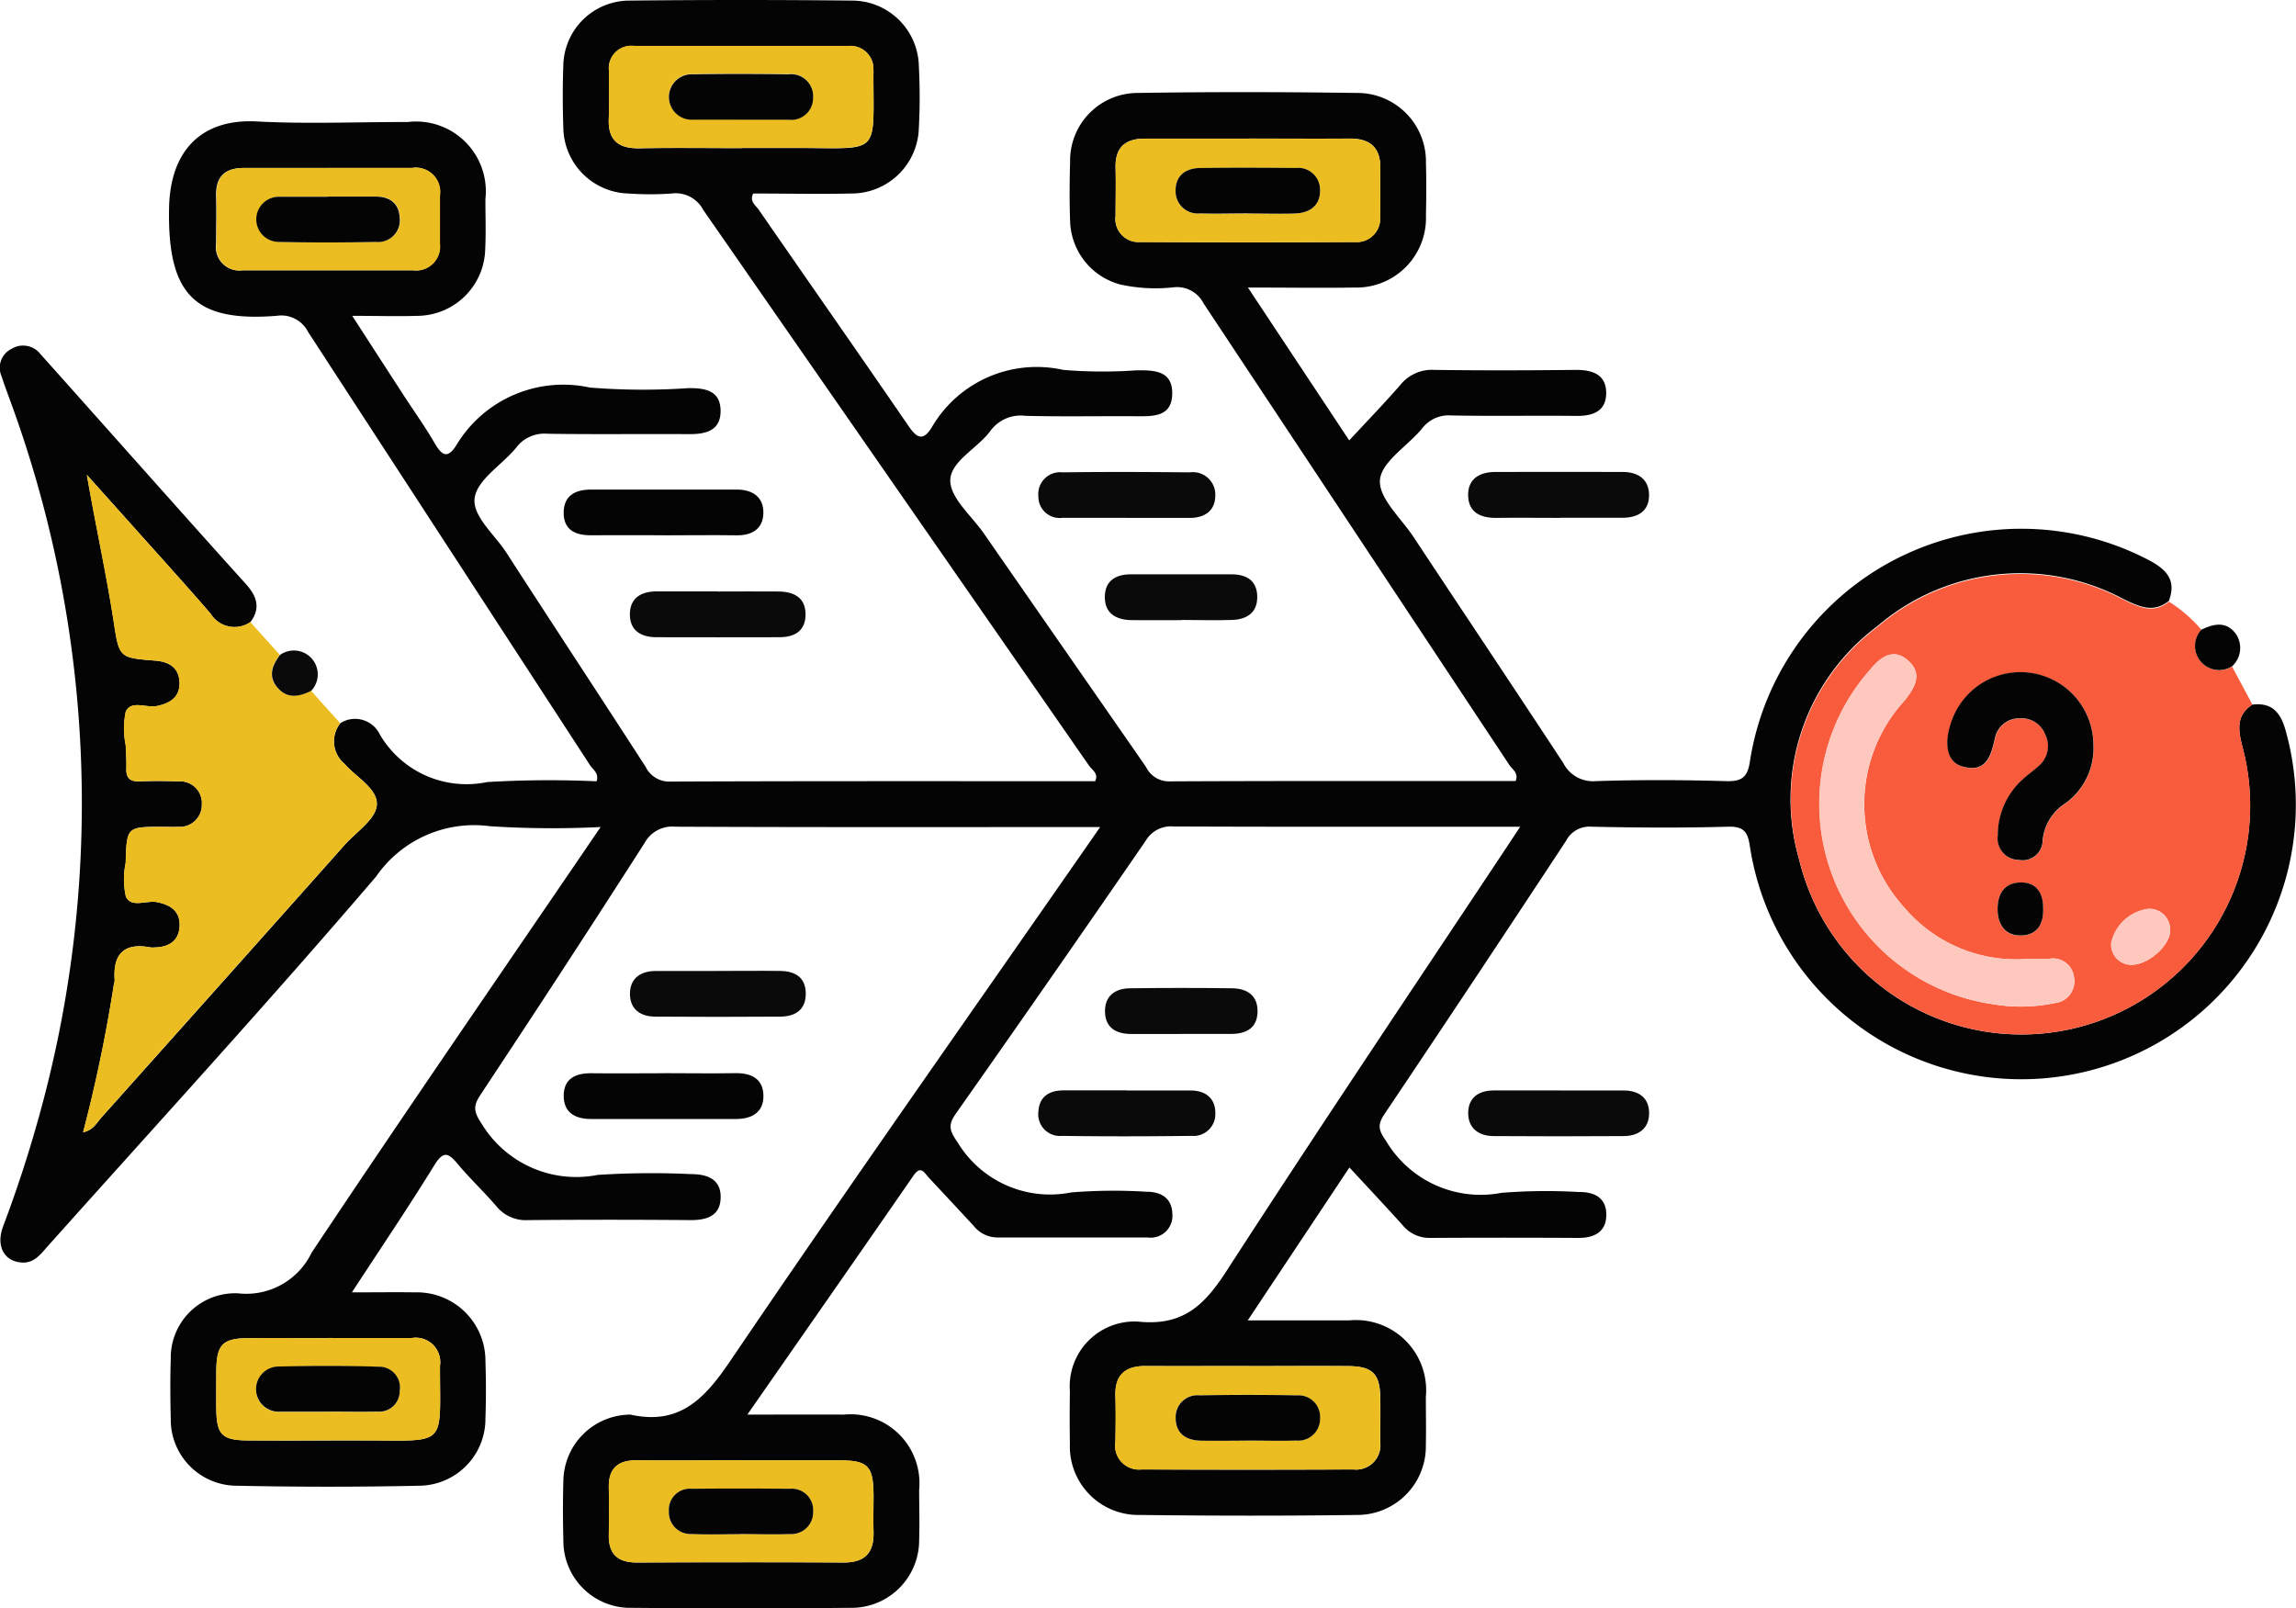 <svg id="Grupo_118463" data-name="Grupo 118463" xmlns="http://www.w3.org/2000/svg" xmlns:xlink="http://www.w3.org/1999/xlink" width="70" height="49.037" viewBox="0 0 70 49.037">
  <defs>
    <clipPath id="clip-path">
      <rect id="Rectángulo_36994" data-name="Rectángulo 36994" width="70" height="49.037" fill="none"/>
    </clipPath>
  </defs>
  <g id="Grupo_118463-2" data-name="Grupo 118463" clip-path="url(#clip-path)">
    <path id="Trazado_180728" data-name="Trazado 180728" d="M10.375,22.05a.836.836,0,0,1,1.2.334,3.059,3.059,0,0,0,3.276,1.461,31.876,31.876,0,0,1,3.337-.023c.082-.234-.1-.352-.2-.492q-4.3-6.609-8.6-13.217a.914.914,0,0,0-.953-.484c-2.514.2-3.328-.662-3.281-3.277.031-1.73.959-2.741,2.679-2.649,1.526.082,3.061.013,4.591.018a2.128,2.128,0,0,1,2.375,2.35c0,.51.019,1.021-.006,1.53A2.083,2.083,0,0,1,12.739,9.63c-.625.019-1.251,0-2,0,.548.848,1.055,1.632,1.563,2.415.315.486.654.957.944,1.457.208.358.384.52.662.08a3.8,3.8,0,0,1,4.078-1.765,20.354,20.354,0,0,0,2.989.018c.513-.009.986.067.994.682s-.45.724-.97.72c-1.438-.01-2.876.011-4.314-.012a1.076,1.076,0,0,0-.949.425c-.423.52-1.167.956-1.262,1.515s.608,1.132.969,1.692c1.406,2.179,2.833,4.343,4.24,6.522a.8.8,0,0,0,.762.451c4.314-.018,8.627-.011,12.944-.011.114-.233-.092-.339-.185-.472Q27.323,14.873,21.44,6.4a.948.948,0,0,0-.962-.5,9.429,9.429,0,0,1-1.321,0,2.04,2.04,0,0,1-1.983-2.015c-.02-.626-.023-1.253,0-1.878A2.019,2.019,0,0,1,19.183.018q3.409-.036,6.818,0a2.041,2.041,0,0,1,2.013,2,17.972,17.972,0,0,1,0,1.878A2.054,2.054,0,0,1,25.943,5.9c-.995.023-1.99,0-2.979,0-.123.245.077.359.172.5,1.515,2.191,3.043,4.373,4.549,6.569.249.363.439.517.72.065a3.7,3.7,0,0,1,4.01-1.756,14.472,14.472,0,0,0,2.224.014c.539-.008,1.112,0,1.1.717s-.6.685-1.131.682c-1.113-.007-2.227.016-3.34-.012a1.143,1.143,0,0,0-1.072.458c-.394.536-1.222.928-1.224,1.514,0,.534.645,1.073,1.014,1.6q2.476,3.567,4.954,7.133a.773.773,0,0,0,.7.44c3.524-.017,7.047-.01,10.568-.01.1-.244-.1-.353-.193-.493q-4.661-7.035-9.322-14.072a.906.906,0,0,0-.885-.492,5,5,0,0,1-1.658-.084,2.059,2.059,0,0,1-1.525-1.93c-.021-.6-.017-1.206,0-1.809a2.062,2.062,0,0,1,2.062-2.1c2.226-.035,4.453-.031,6.679,0a2.091,2.091,0,0,1,2.108,2.133c.015.533.011,1.067,0,1.6a2.12,2.12,0,0,1-2.187,2.2c-1.034.017-2.068,0-3.241,0l3.089,4.661c.549-.592,1.072-1.132,1.565-1.7a1.233,1.233,0,0,1,1.03-.45c1.438.02,2.876.016,4.314,0,.5,0,.917.132.925.69s-.386.718-.9.713c-1.275-.014-2.551.011-3.827-.014a1.017,1.017,0,0,0-.887.4c-.441.533-1.237,1.013-1.283,1.565s.642,1.164,1.023,1.74c1.521,2.3,3.053,4.588,4.565,6.891a1.014,1.014,0,0,0,.987.554c1.321-.043,2.644-.039,3.965,0,.488.014.669-.108.741-.614a8.374,8.374,0,0,1,12.207-6.1c.529.288.79.621.563,1.22-.46.368-.873.185-1.344-.038a6.687,6.687,0,0,0-7.549.812A6.579,6.579,0,0,0,54.849,26.2a6.973,6.973,0,1,0,13.516-3.432c-.128-.513-.2-.95.3-1.284.557-.068.836.189,1,.724a8.371,8.371,0,1,1-16.312,3.617c-.062-.435-.165-.633-.665-.619-1.39.039-2.783.03-4.174,0a.8.8,0,0,0-.771.435q-2.749,4.178-5.535,8.331c-.221.329-.175.494.05.815a3.352,3.352,0,0,0,3.521,1.582,17.3,17.3,0,0,1,2.362-.024c.5-.007.84.2.832.709s-.367.693-.856.69q-2.261-.013-4.522,0a1.056,1.056,0,0,1-.842-.4c-.512-.568-1.036-1.125-1.612-1.748l-3.1,4.662c1.127,0,2.114,0,3.1,0a2.141,2.141,0,0,1,2.33,2.336c0,.487.011.975,0,1.461a2.091,2.091,0,0,1-2.106,2.136c-2.2.03-4.407.027-6.61,0a2.088,2.088,0,0,1-2.136-2.17q-.013-.8,0-1.6a1.976,1.976,0,0,1,2.07-2.126c1.38.146,2.031-.5,2.71-1.55,2.828-4.375,5.738-8.7,8.618-13.038l.33-.5h-.688c-3.293,0-6.587.006-9.88-.008a.892.892,0,0,0-.848.434q-2.874,4.179-5.793,8.327c-.245.349-.184.525.053.863a3.292,3.292,0,0,0,3.468,1.534,16.162,16.162,0,0,1,2.293-.021c.469,0,.78.211.791.68a.665.665,0,0,1-.758.714c-1.531,0-3.061,0-4.592,0a.929.929,0,0,1-.715-.362Q29,36.637,28.311,35.9c-.129-.138-.234-.384-.46-.057-1.655,2.394-3.32,4.78-5.066,7.288,1.074,0,2.012-.005,2.949,0a2.1,2.1,0,0,1,2.289,2.291c0,.51.017,1.021,0,1.531a2.062,2.062,0,0,1-2.086,2.07q-3.34.029-6.679,0a2.04,2.04,0,0,1-2.082-2.063c-.016-.6-.018-1.206,0-1.809a2.051,2.051,0,0,1,1.983-2.018.256.256,0,0,1,.069,0c1.476.325,2.241-.465,3.024-1.62,3.56-5.253,7.217-10.44,10.84-15.65l.448-.646h-.775c-4.059,0-8.117.008-12.176-.011a.962.962,0,0,0-.943.506q-2.473,3.86-5.006,7.681c-.231.349-.184.527.049.876a3.368,3.368,0,0,0,3.532,1.554,25.493,25.493,0,0,1,2.85-.024c.506,0,.911.162.9.717s-.419.689-.924.685q-2.47-.021-4.94,0a1.15,1.15,0,0,1-.97-.419c-.377-.44-.8-.837-1.174-1.282-.28-.336-.434-.439-.72.026-.786,1.276-1.627,2.518-2.514,3.878.712,0,1.325-.009,1.936,0A2.087,2.087,0,0,1,14.8,41.5c.019.579.02,1.16,0,1.739A2.039,2.039,0,0,1,12.786,45.3q-2.782.059-5.566,0a2.017,2.017,0,0,1-2.014-2.058c-.016-.6-.019-1.206,0-1.809a1.965,1.965,0,0,1,2.047-2A2.209,2.209,0,0,0,9.5,38.194c2.874-4.314,5.817-8.582,8.812-12.978a29.528,29.528,0,0,1-3.377-.025,3.631,3.631,0,0,0-3.467,1.533C8.2,30.545,4.8,34.256,1.445,38.009c-.216.242-.409.514-.792.485C.129,38.453-.129,38,.092,37.4a38.984,38.984,0,0,0,1.243-3.9A35.574,35.574,0,0,0,.278,12.127c-.079-.217-.159-.434-.23-.654a.64.64,0,0,1,.3-.834.669.669,0,0,1,.882.154q.789.881,1.575,1.765c1.559,1.747,3.113,3.5,4.682,5.238.338.375.473.734.148,1.172a.855.855,0,0,1-1.213-.257c-.757-.877-1.538-1.733-2.31-2.6q-.73-.817-1.462-1.631c.266,1.544.6,3.03.827,4.536.16,1.037.172,1.042,1.254,1.127.429.034.725.215.743.659s-.273.641-.689.725c-.325.066-.783-.189-.95.174a2.544,2.544,0,0,0,0,1.029c.006.232.026.464.018.695-.011.3.112.413.411.4.393-.018.788-.014,1.182,0a.66.66,0,0,1,.709.695.67.67,0,0,1-.719.689c-.162.009-.324,0-.487,0-1.083,0-1.084,0-1.116,1.1A2.45,2.45,0,0,0,3.84,27.34c.17.354.628.1.954.168.418.083.7.282.683.728s-.32.64-.748.651a.654.654,0,0,1-.139,0c-.808-.155-1.15.2-1.092,1a.693.693,0,0,1-.026.136,44.758,44.758,0,0,1-.937,4.5c.31-.064.415-.29.561-.454q3.709-4.144,7.406-8.3c.354-.4.942-.777.986-1.21.051-.5-.62-.853-.979-1.266a.892.892,0,0,1-.134-1.242M38.087,4.227H34.894c-.6,0-.9.279-.883.893.013.486,0,.972,0,1.458a.705.705,0,0,0,.758.8q3.263.02,6.525,0a.717.717,0,0,0,.782-.782c.011-.486,0-.972.005-1.458.013-.649-.318-.919-.942-.914-1.018.008-2.036,0-3.054,0m-.035,37.426c-1.041,0-2.083.006-3.124,0-.635,0-.941.284-.918.929.016.462.009.925,0,1.388a.727.727,0,0,0,.8.836q3.228.016,6.456,0a.739.739,0,0,0,.818-.821c0-.463.008-.926,0-1.388-.013-.71-.243-.935-.974-.941-1.018-.008-2.036,0-3.055,0M22.609,44.526c-1.064,0-2.127.008-3.191,0-.572-.006-.866.238-.856.826.008.485.006.971,0,1.457-.007.582.281.835.854.832,2.1-.007,4.208-.01,6.312,0,.656,0,.922-.311.905-.937-.01-.37,0-.74,0-1.11-.006-.895-.168-1.064-1.04-1.067-.994,0-1.989,0-2.983,0m0-40.013c.624,0,1.249,0,1.873,0,2.358.008,2.146.208,2.147-2.252a1.276,1.276,0,0,0,0-.139.7.7,0,0,0-.765-.718h-6.52a.686.686,0,0,0-.778.762c0,.485.013.972-.006,1.456-.026.661.3.908.931.9,1.04-.02,2.081-.005,3.121-.005M10,5.121c-.856,0-1.711,0-2.567,0-.57,0-.858.258-.844.843.012.485,0,.971,0,1.457a.713.713,0,0,0,.8.82h5.2a.729.729,0,0,0,.816-.813c.007-.486,0-.971,0-1.457a.74.74,0,0,0-.845-.851c-.856,0-1.711,0-2.567,0M9.993,40.8c-.81,0-1.619,0-2.428,0-.78.006-.962.2-.97.995,0,.393-.005.787,0,1.18.011.763.176.937.948.943,1.249.009,2.5,0,3.747,0,2.368.011,2.119.163,2.125-2.277a.746.746,0,0,0-.854-.846c-.856.006-1.712,0-2.567,0" transform="translate(0 0)" fill="#050404"/>
    <path id="Trazado_180729" data-name="Trazado 180729" d="M307.691,98.1c-.5.334-.431.771-.3,1.284a6.973,6.973,0,1,1-13.516,3.432,6.579,6.579,0,0,1,2.383-7.079,6.686,6.686,0,0,1,7.549-.812c.471.223.884.406,1.344.038a4.324,4.324,0,0,1,.991.858.734.734,0,0,0,.931,1.118l.621,1.162m-6.824,7.752a4.464,4.464,0,0,1-3.776-1.552,4.674,4.674,0,0,1,.005-6.333c.312-.4.553-.811.093-1.215-.442-.387-.824-.1-1.128.258a6.172,6.172,0,0,0,3.72,10.225,5,5,0,0,0,1.87-.032.669.669,0,0,0,.6-.8.641.641,0,0,0-.757-.551c-.208.007-.417,0-.626,0m1.98-6.477a2.224,2.224,0,0,0-4.293-.849c-.285.719-.19,1.32.28,1.458.747.22.889-.3,1.014-.869a.757.757,0,0,1,.767-.593.772.772,0,0,1,.767.5.793.793,0,0,1-.2.951c-.153.14-.325.26-.479.4a2.288,2.288,0,0,0-.771,1.722.654.654,0,0,0,.653.745.607.607,0,0,0,.714-.59,1.5,1.5,0,0,1,.694-1.136,2.072,2.072,0,0,0,.855-1.738m1.163,6.658c.545-.008,1.2-.636,1.17-1.066a.626.626,0,0,0-.668-.638,1.334,1.334,0,0,0-1.125,1.032.613.613,0,0,0,.622.672m-2.7-1.728c0-.457-.2-.783-.678-.78-.51,0-.719.358-.712.835.007.45.229.783.694.783.51,0,.715-.348.695-.838" transform="translate(-239.023 -76.617)" fill="#f85c3d"/>
    <path id="Trazado_180730" data-name="Trazado 180730" d="M21.47,85.437A.892.892,0,0,0,21.6,86.68c.36.413,1.03.769.979,1.266-.044.433-.632.812-.986,1.21q-3.7,4.152-7.406,8.3c-.146.163-.251.39-.561.454a44.821,44.821,0,0,0,.937-4.5.681.681,0,0,0,.026-.136c-.058-.8.284-1.15,1.092-1a.668.668,0,0,0,.139,0c.429-.012.727-.206.748-.652s-.265-.645-.683-.728c-.326-.065-.784.186-.954-.168a2.453,2.453,0,0,1-.007-1.027c.032-1.1.033-1.1,1.116-1.1.162,0,.325.005.487,0a.67.67,0,0,0,.719-.689.66.66,0,0,0-.709-.7c-.393-.015-.788-.019-1.182,0-.3.013-.422-.1-.411-.4.009-.231-.012-.463-.018-.695a2.543,2.543,0,0,1,0-1.029c.167-.363.625-.108.95-.174.416-.084.707-.279.689-.725s-.313-.626-.743-.659c-1.083-.085-1.095-.091-1.254-1.127-.232-1.506-.561-2.993-.827-4.536q.731.815,1.462,1.631c.772.864,1.553,1.72,2.31,2.6a.855.855,0,0,0,1.213.257l.9,1c-.235.309-.371.639-.091.982.3.367.669.3,1.04.111l.888.988" transform="translate(-11.095 -63.387)" fill="#ecbd20"/>
    <path id="Trazado_180731" data-name="Trazado 180731" d="M95.474,175.9c.717,0,1.434.012,2.15,0,.485-.011.853.16.869.669s-.337.727-.822.728q-2.219,0-4.439,0c-.476,0-.834-.194-.828-.717s.371-.684.851-.678c.74.01,1.479,0,2.219,0" transform="translate(-75.218 -143.179)" fill="#050404"/>
    <path id="Trazado_180732" data-name="Trazado 180732" d="M95.456,81.646c-.74,0-1.479-.006-2.219,0-.483.005-.84-.164-.836-.693s.368-.7.842-.7q2.219,0,4.438,0c.488,0,.829.238.808.741-.02.461-.35.661-.815.654-.739-.011-1.479,0-2.219,0" transform="translate(-75.216 -65.326)" fill="#050404"/>
    <path id="Trazado_180733" data-name="Trazado 180733" d="M243.477,78.772c-.648,0-1.3-.008-1.944,0-.481.008-.856-.161-.869-.675s.346-.724.828-.725q1.944-.005,3.888,0c.452,0,.789.213.8.683.011.515-.339.717-.827.714-.625,0-1.25,0-1.875,0" transform="translate(-195.904 -62.982)" fill="#0a0a0a"/>
    <path id="Trazado_180734" data-name="Trazado 180734" d="M243.463,178.772h1.944c.464,0,.779.219.78.69s-.327.7-.779.7q-1.978.014-3.957,0c-.453,0-.78-.232-.78-.7s.314-.691.78-.691h2.013" transform="translate(-195.909 -145.523)" fill="#0a0a0a"/>
    <path id="Trazado_180735" data-name="Trazado 180735" d="M172.892,78.759c-.646,0-1.293,0-1.939,0a.649.649,0,0,1-.736-.655.666.666,0,0,1,.74-.731c1.293-.018,2.586-.012,3.879,0a.684.684,0,0,1,.775.7c0,.467-.316.689-.78.689h-1.939" transform="translate(-138.559 -62.971)" fill="#0a0a0a"/>
    <path id="Trazado_180736" data-name="Trazado 180736" d="M105.9,159.166c.646,0,1.293-.008,1.939,0,.448.008.772.2.769.7s-.333.689-.777.693c-1.27.01-2.54.009-3.81,0-.456,0-.776-.229-.773-.7s.323-.688.782-.692c.623,0,1.247,0,1.87,0" transform="translate(-84.042 -129.562)" fill="#0a0a0a"/>
    <path id="Trazado_180737" data-name="Trazado 180737" d="M105.927,96.962c.623,0,1.247-.006,1.87,0,.475.007.826.2.811.728-.014.5-.361.664-.8.666-1.247.006-2.494,0-3.741,0-.483,0-.829-.208-.814-.727.014-.48.355-.667.8-.67.623,0,1.247,0,1.87,0" transform="translate(-84.049 -78.927)" fill="#0a0a0a"/>
    <path id="Trazado_180738" data-name="Trazado 180738" d="M172.91,178.77c.646,0,1.293,0,1.939,0,.466,0,.767.235.763.7a.665.665,0,0,1-.723.684c-1.316.016-2.632.02-3.948,0a.662.662,0,0,1-.723-.747c.026-.445.325-.637.752-.64.646,0,1.293,0,1.939,0" transform="translate(-138.559 -145.521)" fill="#0a0a0a"/>
    <path id="Trazado_180739" data-name="Trazado 180739" d="M183.463,95.548c-.51,0-1.02.006-1.531,0-.48-.006-.835-.207-.821-.73.012-.483.346-.669.8-.667,1.02,0,2.041,0,3.061,0,.455,0,.78.188.786.682s-.324.694-.769.709c-.51.018-1.02,0-1.53,0" transform="translate(-147.427 -76.64)" fill="#0a0a0a"/>
    <path id="Trazado_180740" data-name="Trazado 180740" d="M183.448,163.369c-.51,0-1.02,0-1.53,0-.458,0-.787-.186-.8-.669s.3-.718.753-.724q1.565-.021,3.13,0c.446.006.774.216.768.709s-.333.678-.787.682c-.51,0-1.02,0-1.53,0" transform="translate(-147.429 -131.843)" fill="#0a0a0a"/>
    <path id="Trazado_180741" data-name="Trazado 180741" d="M360.977,103.68a.734.734,0,0,1-.931-1.118c.375-.182.754-.268,1.046.12a.757.757,0,0,1-.115,1" transform="translate(-292.931 -83.362)" fill="#050404"/>
    <path id="Trazado_180742" data-name="Trazado 180742" d="M45.774,107.929c-.371.188-.741.255-1.04-.112-.28-.343-.144-.673.091-.982a.728.728,0,0,1,.95,1.094" transform="translate(-36.286 -86.867)" fill="#0a0a0a"/>
    <path id="Trazado_180743" data-name="Trazado 180743" d="M186.943,22.717c1.018,0,2.036.006,3.054,0,.624,0,.956.265.942.914-.01.486.006.972-.005,1.458a.717.717,0,0,1-.782.782q-3.263.014-6.525,0a.705.705,0,0,1-.758-.8c0-.486.01-.972,0-1.458-.017-.614.288-.893.883-.893h3.193M186.891,25c.485,0,.97.014,1.455,0,.453-.017.768-.252.754-.724a.664.664,0,0,0-.742-.662c-.97-.01-1.94-.012-2.91,0-.454.006-.765.234-.751.717a.672.672,0,0,0,.739.667c.484.02.97,0,1.455.005" transform="translate(-148.856 -18.49)" fill="#ecbd20"/>
    <path id="Trazado_180744" data-name="Trazado 180744" d="M186.9,223.952c1.018,0,2.036-.006,3.055,0,.732.006.961.232.974.941.009.463,0,.926,0,1.388a.739.739,0,0,1-.818.821q-3.228.011-6.456,0a.727.727,0,0,1-.8-.836c.007-.463.014-.926,0-1.388-.023-.645.283-.934.918-.929,1.041.008,2.083,0,3.124,0m-.056,2.271v0c.508,0,1.016.011,1.524,0a.665.665,0,0,0,.727-.677.657.657,0,0,0-.7-.7q-1.489-.032-2.979,0a.659.659,0,0,0-.723.68c0,.484.318.692.768.7s.924,0,1.385,0" transform="translate(-148.852 -182.299)" fill="#ecbd20"/>
    <path id="Trazado_180745" data-name="Trazado 180745" d="M103.847,239.392c.994,0,1.989,0,2.983,0,.873,0,1.034.173,1.04,1.067,0,.37-.008.74,0,1.11.017.626-.249.941-.905.937-2.1-.012-4.208-.009-6.312,0-.574,0-.862-.251-.854-.833.006-.485.008-.971,0-1.457-.01-.588.285-.832.856-.826,1.064.011,2.127,0,3.191,0m-.053,2.251c.508,0,1.017.015,1.524,0a.665.665,0,0,0,.711-.694.651.651,0,0,0-.711-.686c-.993-.008-1.987-.01-2.98,0a.642.642,0,0,0-.707.685.662.662,0,0,0,.708.694c.484.023.97.005,1.455.005" transform="translate(-81.239 -194.867)" fill="#ecbd20"/>
    <path id="Trazado_180746" data-name="Trazado 180746" d="M103.832,10.653c-1.04,0-2.081-.015-3.121.005-.634.012-.956-.235-.931-.9.019-.485,0-.971.006-1.456a.686.686,0,0,1,.778-.762h6.52a.7.7,0,0,1,.765.718,1.277,1.277,0,0,1,0,.139c0,2.459.211,2.26-2.147,2.251-.624,0-1.249,0-1.873,0m-.018-.864c.485,0,.97,0,1.456,0a.663.663,0,0,0,.741-.66.671.671,0,0,0-.749-.725c-.97-.011-1.941-.014-2.911,0a.693.693,0,1,0,.008,1.383c.485,0,.97,0,1.456,0" transform="translate(-81.221 -6.141)" fill="#ecbd20"/>
    <path id="Trazado_180747" data-name="Trazado 180747" d="M38.855,27.528c.856,0,1.711,0,2.567,0a.74.74,0,0,1,.845.851c0,.486,0,.971,0,1.457a.729.729,0,0,1-.816.813q-2.6,0-5.2,0a.713.713,0,0,1-.8-.82c0-.486.01-.971,0-1.457-.014-.585.274-.846.844-.843.856,0,1.711,0,2.567,0m-.014.873c-.484,0-.968,0-1.452,0a.689.689,0,1,0-.049,1.377c.99.027,1.982.026,2.973,0a.66.66,0,0,0,.724-.743c-.023-.448-.311-.64-.743-.639H38.84" transform="translate(-28.851 -22.407)" fill="#ecbd20"/>
    <path id="Trazado_180748" data-name="Trazado 180748" d="M38.845,219.346c.856,0,1.711,0,2.567,0a.746.746,0,0,1,.854.846c-.006,2.441.243,2.289-2.125,2.277-1.249-.006-2.5.005-3.747,0-.771-.006-.937-.179-.948-.943-.006-.393,0-.787,0-1.18.008-.8.19-.989.97-.995.81-.006,1.619,0,2.429,0m-.01,2.245c.507,0,1.014.007,1.521,0a.624.624,0,0,0,.681-.63.634.634,0,0,0-.648-.738c-1.013-.033-2.028-.029-3.042-.006a.689.689,0,1,0,.036,1.377c.484,0,.968,0,1.452,0" transform="translate(-28.852 -178.55)" fill="#ecbd20"/>
    <path id="Trazado_180749" data-name="Trazado 180749" d="M304.469,116.527c.208,0,.417.006.625,0a.642.642,0,0,1,.757.551.669.669,0,0,1-.6.8,5,5,0,0,1-1.87.032,6.172,6.172,0,0,1-3.72-10.226c.3-.362.686-.645,1.128-.258.46.4.219.82-.093,1.215a4.675,4.675,0,0,0-.005,6.334,4.465,4.465,0,0,0,3.776,1.552" transform="translate(-242.625 -87.295)" fill="#fec8be"/>
    <path id="Trazado_180750" data-name="Trazado 180750" d="M323.679,112.439a2.073,2.073,0,0,1-.856,1.738,1.5,1.5,0,0,0-.694,1.136.607.607,0,0,1-.714.59.654.654,0,0,1-.653-.745,2.288,2.288,0,0,1,.771-1.722c.153-.14.326-.26.479-.4a.793.793,0,0,0,.2-.951.772.772,0,0,0-.768-.5.757.757,0,0,0-.767.593c-.125.565-.267,1.089-1.014.869-.47-.138-.566-.739-.28-1.458a2.224,2.224,0,0,1,4.294.849" transform="translate(-259.854 -89.684)" fill="#050404"/>
    <path id="Trazado_180751" data-name="Trazado 180751" d="M346.7,150.691a.613.613,0,0,1-.622-.672,1.334,1.334,0,0,1,1.125-1.033.626.626,0,0,1,.668.638c.031.431-.625,1.059-1.17,1.066" transform="translate(-281.713 -121.277)" fill="#fec8be"/>
    <path id="Trazado_180752" data-name="Trazado 180752" d="M328.852,145.444c.02.49-.184.838-.694.837-.466,0-.688-.333-.695-.783-.007-.477.2-.832.712-.835.477,0,.678.323.677.781" transform="translate(-266.561 -117.758)" fill="#050404"/>
    <path id="Trazado_180753" data-name="Trazado 180753" d="M194.909,28.866c-.485,0-.97.015-1.455,0a.672.672,0,0,1-.739-.667c-.014-.483.3-.711.751-.717.97-.013,1.94-.01,2.91,0a.665.665,0,0,1,.742.662c.014.472-.3.707-.754.724-.484.018-.97,0-1.455,0" transform="translate(-156.873 -22.36)" fill="#050404"/>
    <path id="Trazado_180754" data-name="Trazado 180754" d="M194.873,230.044c-.462,0-.924.01-1.385,0s-.772-.221-.768-.7a.659.659,0,0,1,.723-.68q1.489-.028,2.979,0a.657.657,0,0,1,.7.7.665.665,0,0,1-.727.677c-.508.015-1.016,0-1.524,0v0" transform="translate(-156.876 -186.119)" fill="#050404"/>
    <path id="Trazado_180755" data-name="Trazado 180755" d="M111.809,245.42c-.485,0-.971.018-1.455-.005a.662.662,0,0,1-.708-.694.642.642,0,0,1,.707-.685c.993-.011,1.987-.009,2.98,0a.651.651,0,0,1,.711.686.665.665,0,0,1-.711.694c-.507.019-1.016,0-1.525,0" transform="translate(-89.253 -198.643)" fill="#050404"/>
    <path id="Trazado_180756" data-name="Trazado 180756" d="M111.841,13.512c-.485,0-.97,0-1.455,0a.693.693,0,1,1-.008-1.383c.97-.016,1.941-.013,2.911,0a.671.671,0,0,1,.749.725.663.663,0,0,1-.741.66c-.485,0-.97,0-1.456,0" transform="translate(-89.249 -9.863)" fill="#050404"/>
    <path id="Trazado_180757" data-name="Trazado 180757" d="M44.178,32.225H45.63c.432,0,.72.192.743.639a.66.66,0,0,1-.724.743c-.991.021-1.982.022-2.973,0a.689.689,0,1,1,.049-1.377c.484,0,.968,0,1.452,0" transform="translate(-34.189 -26.231)" fill="#050404"/>
    <path id="Trazado_180758" data-name="Trazado 180758" d="M44.18,225.323c-.484,0-.968,0-1.452,0a.689.689,0,1,1-.036-1.377c1.013-.023,2.029-.028,3.042.006a.634.634,0,0,1,.648.738.623.623,0,0,1-.681.63c-.507.01-1.014,0-1.521,0" transform="translate(-34.196 -182.281)" fill="#050404"/>
  </g>
</svg>
